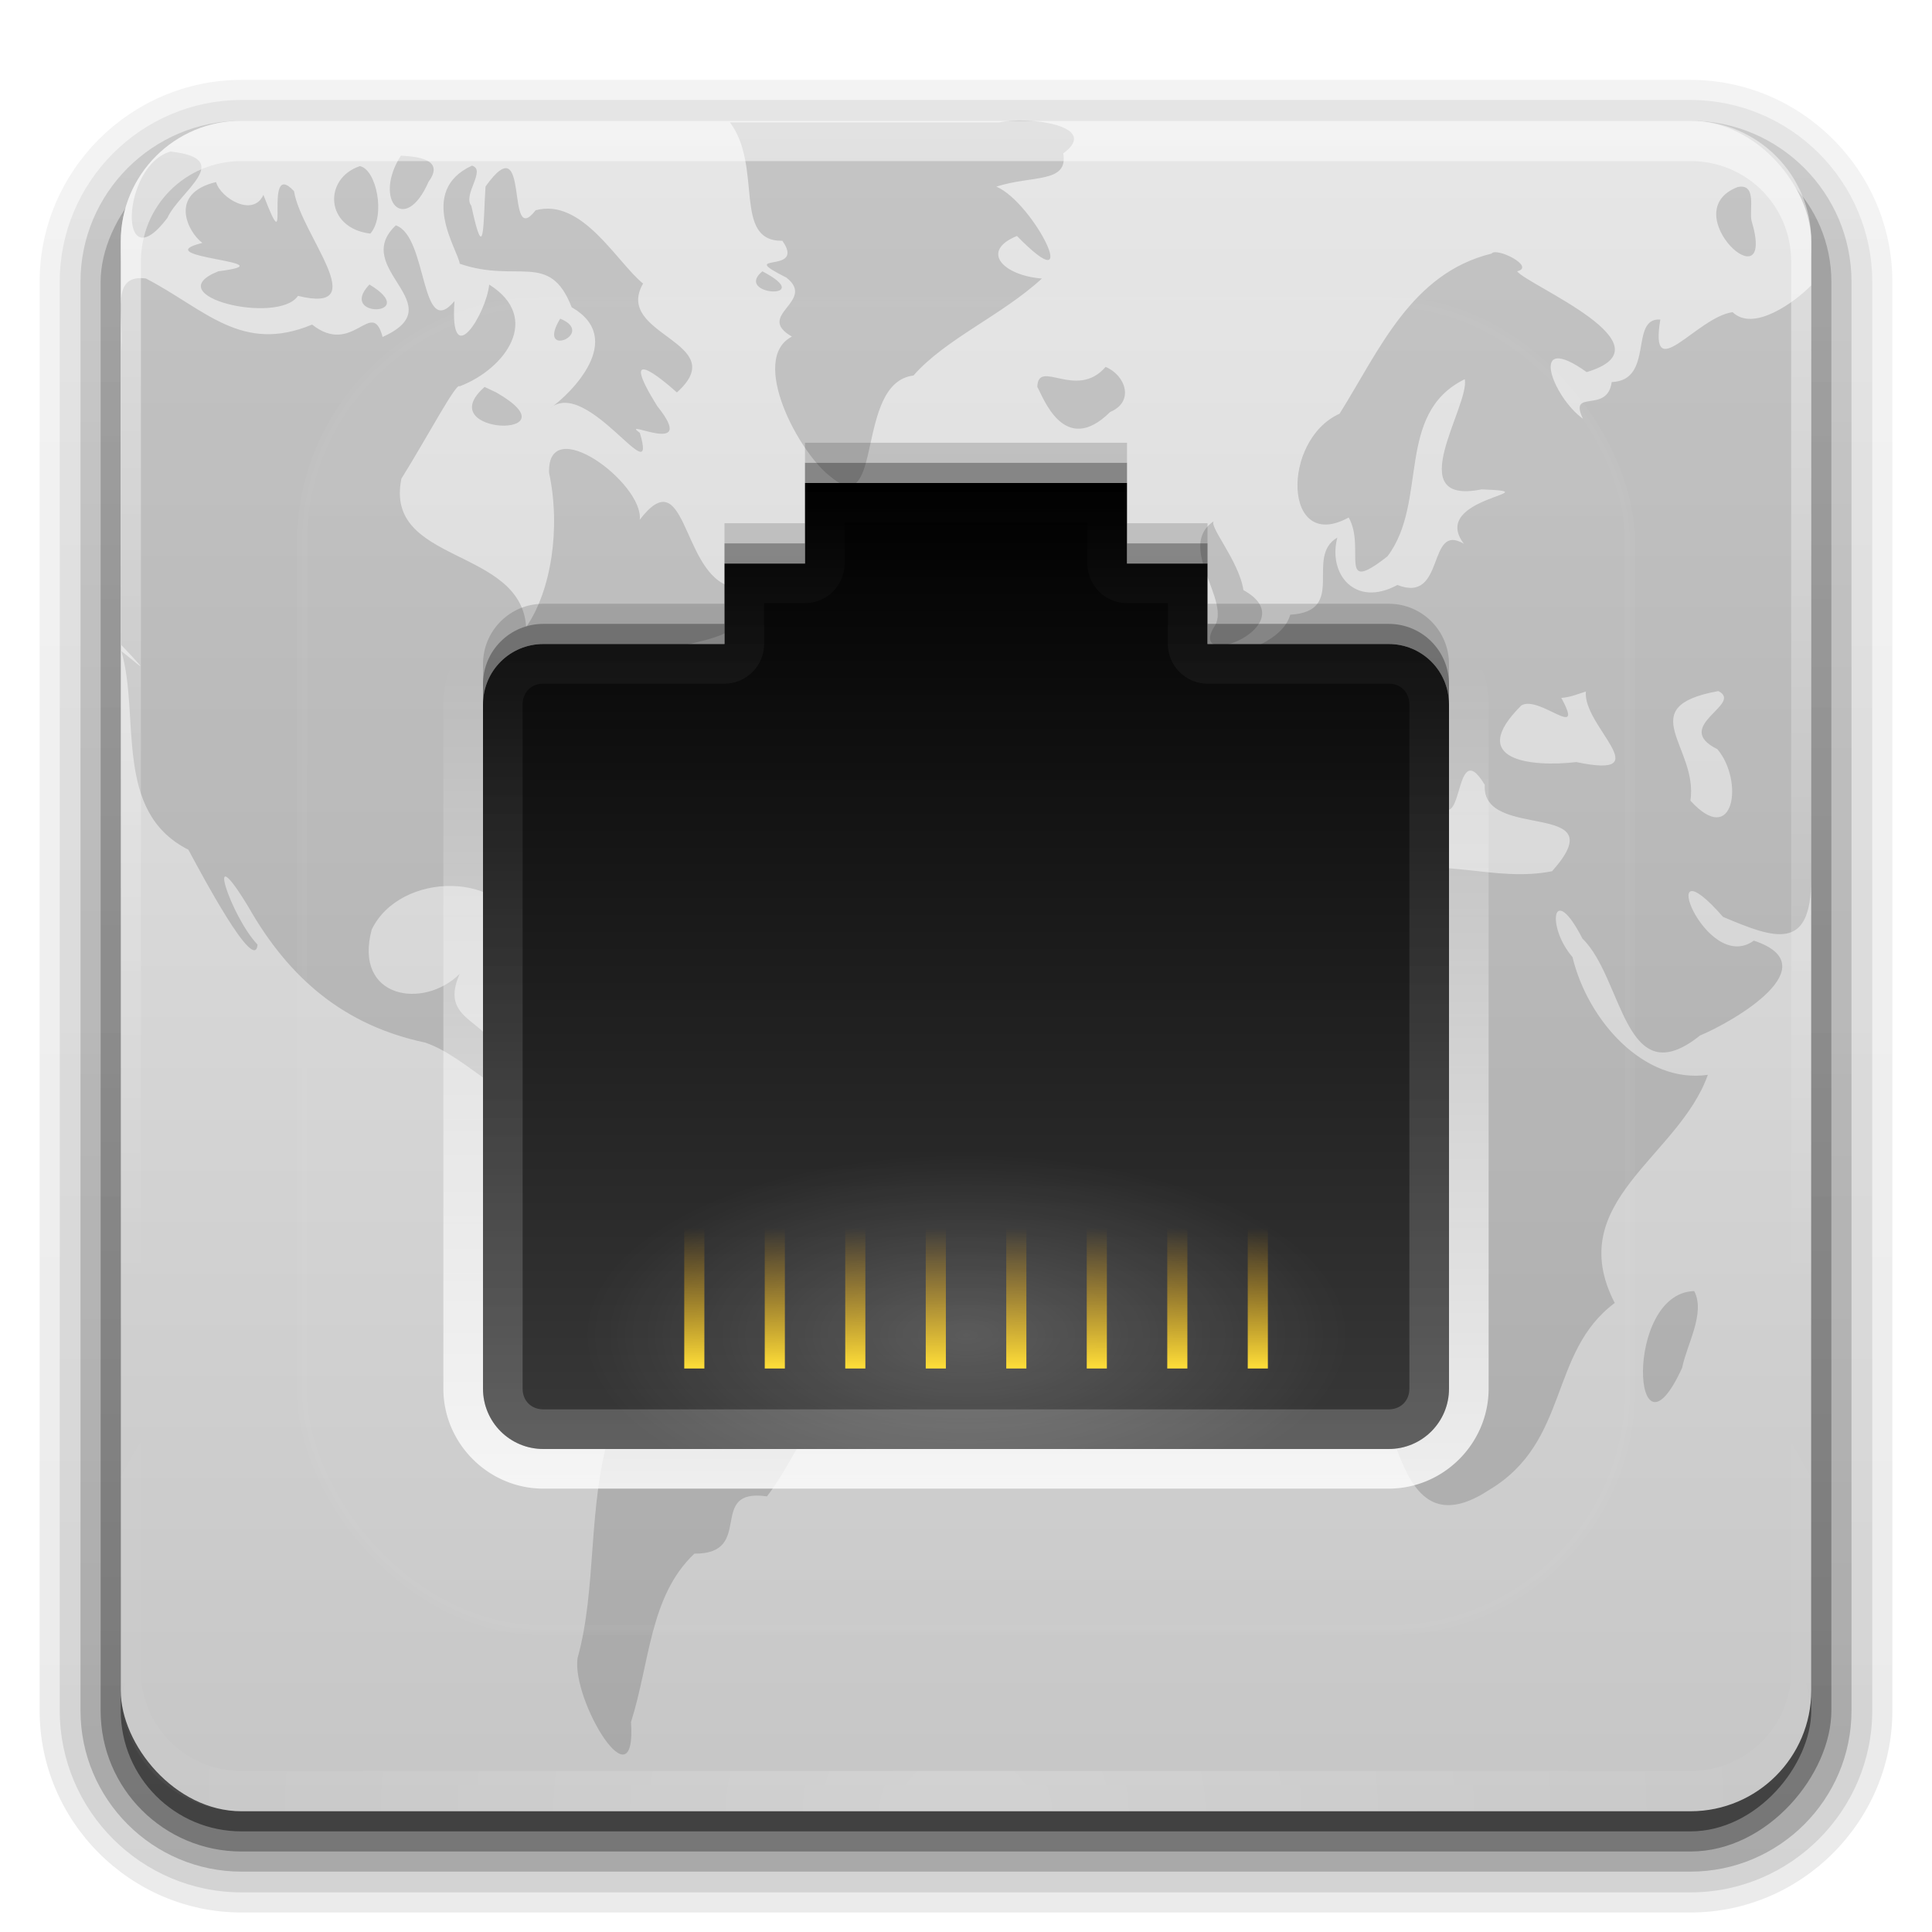 <svg width="96" version="1.0" xmlns="http://www.w3.org/2000/svg" height="96" xmlns:xlink="http://www.w3.org/1999/xlink">
<defs id="defs2410">
<clipPath id="clipPath3613">
<rect width="84" x="6" y="6" rx="6" height="84" ry="6" style="fill:#fff;stroke:none" id="rect3615"/>
</clipPath>
<filter width="1.384" x="-0.192" y="-0.192" height="1.384" style="color-interpolation-filters:sRGB" id="filter3794">
<feGaussianBlur stdDeviation="5.28" id="feGaussianBlur3796"/>
</filter>
<filter style="color-interpolation-filters:sRGB" id="filter3174">
<feGaussianBlur stdDeviation="1.71" id="feGaussianBlur3176"/>
</filter>
<linearGradient gradientTransform="matrix(0.5,0,0,1,26,0)" id="linearGradient4320" xlink:href="#linearGradient4236" y1="68" x1="33" y2="61" x2="33" gradientUnits="userSpaceOnUse"/>
<linearGradient gradientTransform="matrix(0.5,0,0,1,22,0)" id="linearGradient4316" xlink:href="#linearGradient4236" y1="68" x1="33" y2="61" x2="33" gradientUnits="userSpaceOnUse"/>
<linearGradient gradientTransform="translate(12,40)" id="linearGradient4304" xlink:href="#linearGradient4236" y1="68" x1="33" y2="61" x2="33" gradientUnits="userSpaceOnUse"/>
<linearGradient gradientTransform="translate(28,40)" id="linearGradient4312" xlink:href="#linearGradient4236" y1="68" x1="33" y2="61" x2="33" gradientUnits="userSpaceOnUse"/>
<linearGradient gradientTransform="translate(16,40)" id="linearGradient4306" xlink:href="#linearGradient4236" y1="68" x1="33" y2="61" x2="33" gradientUnits="userSpaceOnUse"/>
<linearGradient gradientTransform="translate(24,40)" id="linearGradient4310" xlink:href="#linearGradient4236" y1="68" x1="33" y2="61" x2="33" gradientUnits="userSpaceOnUse"/>
<linearGradient gradientTransform="translate(20,40)" id="linearGradient4308" xlink:href="#linearGradient4236" y1="68" x1="33" y2="61" x2="33" gradientUnits="userSpaceOnUse"/>
<linearGradient gradientTransform="matrix(0.5,0,0,1,30,0)" id="linearGradient4324" xlink:href="#linearGradient4236" y1="68" x1="33" y2="61" x2="33" gradientUnits="userSpaceOnUse"/>
<linearGradient gradientTransform="translate(8,40)" id="linearGradient4302" xlink:href="#linearGradient4236" y1="68" x1="33" y2="61" x2="33" gradientUnits="userSpaceOnUse"/>
<linearGradient gradientTransform="matrix(1.024,0,0,1.012,-1.143,-98.071)" id="linearGradient3772" xlink:href="#ButtonShadow-0" y1="6.132" x1="32.251" y2="90.239" x2="32.251" gradientUnits="userSpaceOnUse"/>
<linearGradient gradientTransform="translate(0,-97)" id="linearGradient3721" xlink:href="#ButtonShadow-0" y1="6.132" x1="32.251" y2="90.239" x2="32.251" gradientUnits="userSpaceOnUse"/>
<linearGradient gradientTransform="matrix(1.024,0,0,1.012,-1.143,-98.071)" id="linearGradient3725" xlink:href="#ButtonShadow-0" y1="6.132" x1="32.251" y2="90.239" x2="32.251" gradientUnits="userSpaceOnUse"/>
<linearGradient gradientTransform="matrix(1.024,0,0,1.012,-1.143,-98.071)" id="linearGradient3780" xlink:href="#ButtonShadow-0" y1="6.132" x1="32.251" y2="90.239" x2="32.251" gradientUnits="userSpaceOnUse"/>
<linearGradient gradientTransform="matrix(0.5,0,0,1,34,0)" id="linearGradient4328" xlink:href="#linearGradient4236" y1="68" x1="33" y2="61" x2="33" gradientUnits="userSpaceOnUse"/>
<linearGradient gradientTransform="matrix(1.006,0,0,0.994,100,0)" id="ButtonShadow-0" y1="92.54" x1="45.448" y2="7.017" x2="45.448" gradientUnits="userSpaceOnUse">
<stop offset="0" id="stop3750-8"/>
<stop offset="1" style="stop-opacity:.588" id="stop3752-5"/>
</linearGradient>
<linearGradient gradientTransform="matrix(0.5,0,0,1,38,0)" id="linearGradient4332" xlink:href="#linearGradient4236" y1="68" x1="33" y2="61" x2="33" gradientUnits="userSpaceOnUse"/>
<linearGradient gradientTransform="matrix(0.5,0,0,1,46,0)" id="linearGradient4340" xlink:href="#linearGradient4236" y1="68" x1="33" y2="61" x2="33" gradientUnits="userSpaceOnUse"/>
<linearGradient gradientTransform="matrix(0.5,0,0,1,42,0)" id="linearGradient4336" xlink:href="#linearGradient4236" y1="68" x1="33" y2="61" x2="33" gradientUnits="userSpaceOnUse"/>
<linearGradient gradientTransform="translate(0,40)" id="linearGradient4298" xlink:href="#linearGradient4236" y1="68" x1="33" y2="61" x2="33" gradientUnits="userSpaceOnUse"/>
<linearGradient gradientTransform="translate(4,40)" id="linearGradient4300" xlink:href="#linearGradient4236" y1="68" x1="33" y2="61" x2="33" gradientUnits="userSpaceOnUse"/>
<linearGradient id="linearGradient3737">
<stop offset="0" style="stop-color:#fff" id="stop3739"/>
<stop offset="1" style="stop-color:#fff;stop-opacity:0" id="stop3741"/>
</linearGradient>
<linearGradient id="linearGradient3188" xlink:href="#linearGradient3737" y1="6" x1="36.357" y2="63.893" x2="36.357" gradientUnits="userSpaceOnUse"/>
<linearGradient id="linearGradient3706" xlink:href="#linearGradient4156" y1="90" x1="48" y2="5.988" x2="48" gradientUnits="userSpaceOnUse"/>
<linearGradient gradientTransform="scale(1.006,0.994)" id="ButtonShadow" y1="92.54" x1="45.448" y2="7.017" x2="45.448" gradientUnits="userSpaceOnUse">
<stop offset="0" id="stop3750"/>
<stop offset="1" style="stop-opacity:.588" id="stop3752"/>
</linearGradient>
<linearGradient id="linearGradient4156">
<stop offset="0" style="stop-color:#c6c6c6" id="stop4158"/>
<stop offset="1" style="stop-color:#e7e7e7" id="stop4160"/>
</linearGradient>
<linearGradient id="linearGradient4236">
<stop offset="0" style="stop-color:#ffdf39" id="stop4238"/>
<stop offset="1" style="stop-color:#eb9c00;stop-opacity:0" id="stop4240"/>
</linearGradient>
<linearGradient id="linearGradient4176">
<stop offset="0" id="stop4178"/>
<stop offset="1" style="stop-color:#393939" id="stop4180"/>
</linearGradient>
<linearGradient id="linearGradient4192">
<stop offset="0" style="stop-color:#fff" id="stop4194"/>
<stop offset="1" style="stop-color:#fff;stop-opacity:0" id="stop4196"/>
</linearGradient>
<linearGradient id="linearGradient3737-1">
<stop offset="0" style="stop-color:#fff" id="stop3739-7"/>
<stop offset="1" style="stop-color:#fff;stop-opacity:0" id="stop3741-2"/>
</linearGradient>
<linearGradient gradientTransform="matrix(1.024,0,0,1.012,-1.143,-98.071)" id="linearGradient3122" xlink:href="#ButtonShadow-0" y1="6.132" x1="32.251" y2="90.239" x2="32.251" gradientUnits="userSpaceOnUse"/>
<linearGradient gradientTransform="matrix(0.5,0,0,1,18,0)" id="linearGradient4242" xlink:href="#linearGradient4236" y1="68" x1="33" y2="61" x2="33" gradientUnits="userSpaceOnUse"/>
<linearGradient id="linearGradient4198" xlink:href="#linearGradient4192" y1="74" x1="53" y2="32.988" x2="53" gradientUnits="userSpaceOnUse"/>
<linearGradient id="linearGradient4222" xlink:href="#linearGradient4192" y1="72" x1="48" y2="24" x2="48" gradientUnits="userSpaceOnUse"/>
<linearGradient id="linearGradient3737-6">
<stop offset="0" style="stop-color:#fff" id="stop3739-73"/>
<stop offset="1" style="stop-color:#fff;stop-opacity:0" id="stop3741-6"/>
</linearGradient>
<linearGradient id="linearGradient2885" xlink:href="#linearGradient3737-6" y1="20.221" x1="48" y2="138.661" x2="48" gradientUnits="userSpaceOnUse"/>
<linearGradient id="linearGradient4182" xlink:href="#linearGradient4176" y1="24" x1="48" y2="72" x2="48" gradientUnits="userSpaceOnUse"/>
<radialGradient fx="48" fy="90.172" cx="48" cy="90.172" gradientTransform="matrix(1.157,0,0,0.996,-7.551,0.197)" r="42" id="radialGradient2855" xlink:href="#linearGradient3737-1" gradientUnits="userSpaceOnUse"/>
<radialGradient fx="48" fy="70" cx="48" cy="70" gradientTransform="matrix(1.188,0,0,0.562,-9,27)" r="16" id="radialGradient4232" xlink:href="#linearGradient4192" gradientUnits="userSpaceOnUse"/>
</defs>
<g style="display:none" id="layer2">
<rect width="86" x="5" y="7" rx="6" height="85" ry="6" style="opacity:.9;fill:url(#ButtonShadow);filter:url(#filter3174);stroke:none" id="rect3745"/>
</g>
<g style="stroke:none" id="layer5">
<path style="opacity:.08;fill:url(#linearGradient3122)" id="path3786" d="m 12,-95.031 c -5.511,0 -10.031,4.52 -10.031,10.031 v 71 c 0,5.511 4.52,10.031 10.031,10.031 h 72 c 5.511,0 10.031,-4.52 10.031,-10.031 v -71 c 0,-5.511 -4.52,-10.031 -10.031,-10.031 h -72 z " transform="scale(1,-1)"/>
<path style="opacity:.1;fill:url(#linearGradient3780)" id="path3778" d="m 12,-94.031 c -4.972,0 -9.031,4.06 -9.031,9.031 v 71 c 0,4.972 4.06,9.031 9.031,9.031 h 72 c 4.972,0 9.031,-4.06 9.031,-9.031 v -71 c 0,-4.972 -4.06,-9.031 -9.031,-9.031 h -72 z " transform="scale(1,-1)"/>
<path style="opacity:.2;fill:url(#linearGradient3772)" id="path3770" d="m 12,-93 c -4.409,0 -8,3.591 -8,8 v 71 c 0,4.409 3.591,8 8,8 h 72 c 4.409,0 8,-3.591 8,-8 v -71 c 0,-4.409 -3.591,-8 -8,-8 h -72 z " transform="scale(1,-1)"/>
<rect width="86" x="5" y="-92" rx="7" height="85" ry="7" style="opacity:.3;fill:url(#linearGradient3725)" id="rect3723" transform="scale(1,-1)"/>
<rect width="84" x="6" y="-91" rx="6" height="84" ry="6" style="opacity:.45;fill:url(#linearGradient3721)" id="rect3716" transform="scale(1,-1)"/>
</g>
<g style="stroke:none" id="layer1">
<rect width="84" x="6" y="6" rx="6" height="84" ry="6" style="fill:url(#linearGradient3706)" id="rect2419"/>
<path style="opacity:.15" id="path3522" d="m 36.274,6.082 c 1.65,2.217 0.113,5.918 2.601,5.882 1.212,1.714 -2.415,0.511 0.204,1.832 1.506,1.187 -1.593,1.865 0.272,2.929 -2.15,1.11 0.348,5.804 1.945,6.979 2.628,2.213 1.162,-4.686 4.095,-5.045 1.593,-1.82 4.392,-2.988 6.379,-4.818 -1.942,-0.158 -3.076,-1.367 -1.237,-2.116 3.385,3.47 0.849,-1.644 -1.025,-2.453 1.813,-0.577 3.577,-0.154 3.325,-1.651 1.916,-1.403 -1.842,-1.855 -3.184,-1.538 -4.458,0 -8.917,0 -13.375,0 z  m -27.802,1.448 c -2.45,0.698 -2.621,6.555 -0.158,3.303 0.604,-1.335 3.397,-2.945 0.158,-3.303 z  m 11.447,.204 c -1.412,2.215 0.205,3.991 1.38,1.289 0.832,-1.128 -0.618,-1.248 -1.38,-1.289 z  m 3.529,.498 c -2.729,1.265 -0.673,4.216 -0.605,4.872 2.875,0.995 4.473,-0.65 5.561,2.161 2.735,1.577 -0.054,4.317 -1.081,5.031 1.849,-1.611 5.404,4.38 4.472,1.215 -1.112,-0.812 2.985,1.305 0.86,-1.335 -1.956,-3.153 0.155,-1.411 0.98,-0.676 2.805,-2.516 -3.174,-2.82 -1.681,-5.41 -1.308,-1.06 -3.023,-4.269 -5.339,-3.642 -1.55,2.006 -0.214,-4.37 -2.489,-1.18 -0.118,1.783 -0.043,4.046 -0.706,0.957 -0.444,-0.541 0.764,-1.798 0.027,-1.994 z  m -5.565,.023 c -1.832,0.611 -1.733,3.087 0.519,3.352 0.771,-0.88 0.306,-3.185 -0.519,-3.352 z  m -7.148,.792 c -2.379,0.564 -1.408,2.483 -0.68,3.023 -2.945,0.738 4.496,0.943 0.793,1.41 -3.081,1.231 2.967,2.681 3.959,1.222 3.804,0.931 0.137,-3.047 -0.197,-5.203 -1.613,-1.731 -0.064,3.992 -1.522,0.184 -0.509,1.131 -2.127,0.167 -2.353,-0.637 z  m 75.601,.249 c -3.192,1.25 1.984,5.966 0.698,1.675 -0.128,-0.518 0.288,-1.887 -0.698,-1.675 z  m -66.666,1.9 c -2.294,2.157 2.916,3.94 -0.659,5.547 -0.536,-2.003 -1.458,1.002 -3.503,-0.615 -3.516,1.464 -5.314,-0.763 -8.258,-2.29 -1.768,-0.22 -1.104,1.681 -1.221,3.46 0,4.918 0,9.837 0,14.755 1.733,1.824 0.676,0.805 0,0.302 0.951,3.242 -0.42,7.98 3.331,9.866 0.638,1.183 3.313,6.223 3.436,4.715 -1.341,-1.405 -2.717,-5.617 -0.448,-1.863 2.033,3.569 4.775,5.884 8.78,6.733 2.19,0.745 3.991,3.307 5.917,2.743 1.089,2.872 -3.227,5.63 0.145,8.309 1.761,2.712 4.716,4.49 3.116,8.298 -1.119,3.718 -0.64,7.77 -1.608,11.234 -0.3,2.109 2.938,7.461 2.657,3.175 0.946,-2.978 0.921,-6.256 3.148,-8.365 3.047,0.024 0.582,-3.278 3.607,-2.846 1.846,-2.42 2.38,-5.307 5.495,-6.268 0.372,-2.938 5.179,-7.437 0.213,-8.58 -1.35,-0.665 -4.824,-0.905 -4.559,-1.233 0.538,-2.915 -4.493,-3.745 -6.634,-4.937 -2.811,-1.996 -7.034,3.316 -8.025,-1.261 -0.591,-1.44 -2.751,-1.463 -1.758,-3.685 -1.789,1.78 -5.289,1.239 -4.373,-2.199 1.392,-2.896 6.736,-3.033 7.646,0.45 -1.264,-3.841 2.444,-6.831 4.503,-9.564 0.419,-1.306 2.91,-2.428 2.053,-0.692 1.46,-0.053 3.673,-2.689 1.079,-1.472 -0.037,-2.404 -2.273,-1.72 -2.998,-1.379 1.344,-2.134 8.245,-0.967 5.355,-4.455 -2.239,-0.908 -2.053,-6.204 -4.318,-3.254 0.191,-1.818 -4.61,-5.377 -4.505,-2.328 0.586,2.728 0.107,5.871 -1.14,7.659 -0.26,-3.998 -7.076,-3.114 -6.199,-7.374 1.269,-2.03 2.753,-4.838 2.894,-4.585 2.275,-0.869 4.105,-3.397 1.468,-5.058 -0.141,1.448 -1.983,4.436 -1.724,0.822 -1.706,2.023 -1.316,-3.219 -2.914,-3.763 z  m 54.45,1.403 c -3.996,0.978 -5.58,4.796 -7.557,7.958 -2.914,1.314 -2.803,6.958 0.452,5.156 0.871,1.522 -0.61,3.922 1.928,1.931 2.047,-2.71 0.358,-7.093 3.841,-8.802 0.254,1.329 -3.213,6.29 0.837,5.474 3.662,0.138 -2.662,0.365 -0.881,2.705 -1.85,-1.098 -0.889,2.999 -3.304,2.046 -2.092,1.139 -3.464,-0.529 -2.985,-2.355 -1.646,0.961 0.518,3.67 -2.34,3.833 -0.64,2.274 -5.903,1.931 -2.91,4.246 1.329,3.445 -4.952,0.216 -3.169,4.351 1.525,4.088 4.722,-1.355 6.019,-2.406 2.502,-1.942 6.211,3.311 3.959,3.506 2.525,-0.339 2.006,-2.741 -0.017,-3.671 -1.093,-2.835 3.459,1.39 3.207,2.812 1.606,3.008 0.945,-3.08 2.579,-0.385 -0.191,2.843 6.574,0.669 3.344,4.292 -2.777,0.56 -5.51,-0.716 -7.901,0.101 -2.225,-0.02 -2.113,-2.398 -2.924,-2.994 -2.83,0.23 -6.328,0.204 -8.223,2.491 -2.049,2.812 -5.004,6.744 -2.771,10.335 2.235,5.321 7.777,0.276 10.963,3.419 0.947,1.31 -0.821,2.868 1.297,4.287 0.797,3.024 -0.904,5.894 1.052,8.785 1.012,2.718 1.64,6.787 5.406,4.303 3.986,-2.399 2.924,-6.823 6.213,-9.273 -2.602,-5.038 3.184,-7.247 4.627,-11.337 -3.154,0.462 -5.964,-2.684 -6.726,-5.85 -1.325,-1.538 -0.984,-3.805 0.496,-0.916 2.034,1.972 2.078,7.823 5.841,4.813 1.72,-0.72 6.419,-3.466 2.675,-4.715 -2.413,1.748 -5.075,-5.224 -1.532,-1.18 2.576,1.093 4.38,1.745 4.38,-1.88 0,-9.766 0,-19.665 0,-29.497 -0.802,0.82 -2.864,2.335 -3.904,1.329 -1.79,0.249 -4.154,3.734 -3.591,0.366 -1.556,-0.103 -0.279,3.021 -2.417,3.108 -0.215,1.606 -2.16,0.297 -1.429,1.822 -1.501,-1.065 -2.771,-4.427 0.186,-2.317 4.391,-1.318 -2.896,-4.29 -3.458,-5.009 0.945,-0.227 -1.029,-1.212 -1.267,-0.882 z  m -36.24,.882 c -1.462,1.218 2.779,1.448 0,0 z  m -19.522,.656 c -1.635,1.71 2.603,1.572 0,0 z  m 9.478,1.697 c -1.238,2.029 1.829,0.749 0,0 z  m 27.101,2.398 c -1.449,1.669 -3.362,-0.439 -3.393,0.995 0.263,0.433 1.315,3.527 3.619,1.244 1.237,-0.522 0.75,-1.837 -0.226,-2.24 z  m -30.856,.995 c -2.749,2.401 4.668,2.623 0.582,0.275 l -.582,-.275 z  m 36.262,6.651 c -1.979,1.291 0.949,4.033 -0.043,5.321 -1.24,2.161 4.608,-0.152 1.485,-1.877 -0.223,-1.482 -1.83,-3.289 -1.442,-3.444 z  m -1.335,2.602 c -2.757,0.78 -0.626,4.806 0.351,1.014 0.055,-0.22 0.129,-1.021 -0.351,-1.014 z  m -22.079,2.918 c -2.565,1.75 -0.398,3.496 1.482,2.709 -0.386,-1.056 -1.464,-1.721 -1.482,-2.709 z  m 48.455,2.941 c 1.28,0.646 -2.346,1.75 -0.05,2.887 1.336,1.572 0.832,4.945 -1.339,2.558 0.403,-2.666 -2.944,-4.657 1.389,-5.445 z  m -6.583,.023 c -0.174,1.713 3.694,4.375 -0.475,3.506 -2.205,0.259 -5.507,-0.067 -2.729,-2.816 0.878,-0.527 3.182,1.819 1.983,-0.374 0.425,-0.027 0.821,-0.188 1.222,-0.317 z  m -12.736,3.71 c -1.608,1.036 1.112,1.831 0,0 z  m -40.379,9.659 c -0.271,0.905 5.086,1.822 1.389,0.372 l -.551,-.194 -.838,-.178 z  m 4.162,1.289 c -1.625,1.65 3.348,0.493 0,0 z  m 54.337,15.134 c -3.531,0.091 -3.061,9.202 -0.6,3.811 0.233,-1.17 1.169,-2.714 0.6,-3.811 z "/>
<path style="opacity:.5;fill:url(#linearGradient3188)" id="rect3728" d="m 12,6 c -3.324,0 -6,2.676 -6,6 v 2 68 2 c 0,0.335 0.041,0.651 0.094,0.969 0.049,0.296 0.097,0.597 0.188,0.875 0.01,0.03 0.021,0.064 0.031,0.094 0.099,0.288 0.235,0.547 0.375,0.812 0.145,0.274 0.316,0.536 0.5,0.781 0.184,0.246 0.374,0.473 0.594,0.688 0.44,0.428 0.943,0.815 1.5,1.094 0.279,0.14 0.573,0.247 0.875,0.344 -0.256,-0.1 -0.487,-0.236 -0.719,-0.375 -0.007,-0.004 -0.024,0.004 -0.031,0 -0.032,-0.019 -0.062,-0.043 -0.094,-0.062 -0.12,-0.077 -0.231,-0.164 -0.344,-0.25 -0.106,-0.081 -0.213,-0.161 -0.312,-0.25 -0.178,-0.161 -0.347,-0.345 -0.5,-0.531 -0.108,-0.13 -0.218,-0.265 -0.312,-0.406 -0.025,-0.038 -0.038,-0.086 -0.062,-0.125 -0.065,-0.103 -0.13,-0.205 -0.188,-0.312 -0.101,-0.195 -0.206,-0.416 -0.281,-0.625 -0.008,-0.022 -0.024,-0.041 -0.031,-0.062 -0.032,-0.092 -0.036,-0.187 -0.062,-0.281 -0.03,-0.107 -0.07,-0.203 -0.094,-0.312 -0.073,-0.342 -0.125,-0.698 -0.125,-1.062 v -2 -68 -2 c 0,-2.782 2.218,-5 5,-5 h 2 68 2 c 2.782,0 5,2.218 5,5 v 2 68 2 c 0,0.364 -0.052,0.721 -0.125,1.062 -0.044,0.207 -0.088,0.398 -0.156,0.594 -0.008,0.022 -0.023,0.041 -0.031,0.062 -0.063,0.174 -0.138,0.367 -0.219,0.531 -0.042,0.083 -0.079,0.17 -0.125,0.25 -0.055,0.097 -0.127,0.188 -0.188,0.281 -0.094,0.141 -0.205,0.276 -0.312,0.406 -0.143,0.174 -0.303,0.347 -0.469,0.5 -0.011,0.01 -0.02,0.021 -0.031,0.031 -0.138,0.126 -0.285,0.234 -0.438,0.344 -0.103,0.073 -0.204,0.153 -0.312,0.219 -0.007,0.004 -0.024,-0.004 -0.031,0 -0.232,0.139 -0.463,0.275 -0.719,0.375 0.302,-0.097 0.596,-0.204 0.875,-0.344 0.557,-0.279 1.06,-0.666 1.5,-1.094 0.22,-0.214 0.409,-0.442 0.594,-0.688 0.184,-0.246 0.355,-0.508 0.5,-0.781 0.14,-0.265 0.276,-0.525 0.375,-0.812 0.01,-0.031 0.021,-0.063 0.031,-0.094 0.09,-0.278 0.139,-0.579 0.188,-0.875 0.052,-0.318 0.094,-0.634 0.094,-0.969 v -2 -68 -2 c 0,-3.324 -2.676,-6 -6,-6 h -72 z "/>
<path style="opacity:.2;fill:url(#radialGradient2855)" id="path3615" d="M 12,90 C 8.676,90 6,87.324 6,84 L 6,82 6,14 6,12 c 0,-0.335 0.041,-0.651 0.094,-0.969 0.049,-0.296 0.097,-0.597 0.188,-0.875 C 6.291,10.126 6.302,10.093 6.312,10.062 6.411,9.775 6.547,9.515 6.688,9.25 6.832,8.976 7.003,8.714 7.188,8.469 7.372,8.223 7.561,7.995 7.781,7.781 8.221,7.353 8.724,6.967 9.281,6.688 9.56,6.548 9.855,6.441 10.156,6.344 9.9,6.444 9.67,6.58 9.438,6.719 c -0.007,0.004 -0.024,-0.004 -0.031,0 -0.032,0.019 -0.062,0.043 -0.094,0.062 -0.12,0.077 -0.231,0.164 -0.344,0.25 -0.106,0.081 -0.213,0.161 -0.312,0.25 C 8.478,7.443 8.309,7.627 8.156,7.812 8.049,7.943 7.938,8.078 7.844,8.219 7.819,8.257 7.805,8.305 7.781,8.344 7.716,8.447 7.651,8.548 7.594,8.656 7.493,8.851 7.388,9.072 7.312,9.281 7.305,9.303 7.289,9.322 7.281,9.344 7.249,9.436 7.245,9.531 7.219,9.625 7.188,9.732 7.148,9.828 7.125,9.938 7.052,10.279 7,10.636 7,11 l 0,2 0,68 0,2 c 0,2.782 2.218,5 5,5 l 2,0 68,0 2,0 c 2.782,0 5,-2.218 5,-5 l 0,-2 0,-68 0,-2 C 89,10.636 88.948,10.279 88.875,9.938 88.831,9.731 88.787,9.54 88.719,9.344 88.711,9.322 88.695,9.303 88.688,9.281 88.625,9.108 88.549,8.914 88.469,8.75 88.427,8.667 88.39,8.58 88.344,8.5 88.289,8.403 88.217,8.312 88.156,8.219 88.062,8.078 87.951,7.943 87.844,7.812 87.701,7.638 87.541,7.466 87.375,7.312 87.364,7.302 87.355,7.291 87.344,7.281 87.205,7.156 87.059,7.047 86.906,6.938 86.804,6.864 86.702,6.784 86.594,6.719 c -0.007,-0.004 -0.024,0.004 -0.031,0 -0.232,-0.139 -0.463,-0.275 -0.719,-0.375 0.302,0.097 0.596,0.204 0.875,0.344 0.557,0.279 1.06,0.666 1.5,1.094 0.22,0.214 0.409,0.442 0.594,0.688 0.184,0.246 0.355,0.508 0.5,0.781 0.14,0.265 0.276,0.525 0.375,0.812 0.01,0.031 0.021,0.063 0.031,0.094 0.09,0.278 0.139,0.579 0.188,0.875 C 89.959,11.349 90,11.665 90,12 l 0,2 0,68 0,2 c 0,3.324 -2.676,6 -6,6 l -72,0 z"/>
</g>
<g id="layer4">
<rect width="66" x="15" y="15" rx="12" height="66" ry="12" style="opacity:.15;fill:url(#linearGradient2885);filter:url(#filter3794);stroke:#fff;stroke-linecap:round;stroke-width:.5;clip-path:url(#clipPath3613)" id="rect3171"/>
</g>
<g style="stroke:none;color:#000" id="layer3">
<path style="opacity:.8;fill:url(#linearGradient4198)" id="path4188" d="m 39.812,22.031 a 1.984,1.984 0 0,0 -1.781,1.969 v 2.031 h -2.031 a 1.984,1.984 0 0,0 -1.969,1.969 v 2.031 h -7.031 c -2.727,0 -4.969,2.242 -4.969,4.969 v 34 c 0,2.727 2.242,4.969 4.969,4.969 h 42 c 2.727,0 4.969,-2.242 4.969,-4.969 v -34 c 0,-2.727 -2.242,-4.969 -4.969,-4.969 h -7.031 v -2.031 a 1.984,1.984 0 0,0 -1.969,-1.969 h -2.031 v -2.031 a 1.984,1.984 0 0,0 -1.969,-1.969 h -16 a 1.984,1.984 0 0,0 -0.188,0 z "/>
<path style="fill:url(#linearGradient4182)" id="rect4162" d="m 40,24 0,4 -4,0 0,4 -9,0 c -1.662,0 -3,1.338 -3,3 v 34 c 0,1.662 1.338,3 3,3 h 42 c 1.662,0 3,-1.338 3,-3 v -34 c 0,-1.662 -1.338,-3 -3,-3 h -9 v -4 h -4 v -4 h -16 z "/>
<path id="rect4168" d="m 130,24 0,4 -4,0 0,4 -9,0 c -1.662,0 -3,1.338 -3,3 v 34 c 0,1.662 1.338,3 3,3 h 42 c 1.662,0 3,-1.338 3,-3 v -34 c 0,-1.662 -1.338,-3 -3,-3 h -9 v -4 h -4 v -4 h -16 z "/>
<path style="opacity:.15" id="path4200" d="m 40,22 0,2 16,0 0,-2 -16,0 z  m -4,4 0,2 4,0 0,-2 -4,0 z  m 20,0 0,2 4,0 0,-2 -4,0 z  m -29,4 c -1.662,0 -3,1.338 -3,3 v 2 c 0,-1.662 1.338,-3 3,-3 h 9 v -2 h -9 z  m 33,0 0,2 9,0 c 1.662,0 3,1.338 3,3 v -2 c 0,-1.662 -1.338,-3 -3,-3 h -9 z "/>
<path style="opacity:.2;fill:url(#linearGradient4222)" id="path4209" d="m 40,24 0,4 -4,0 0,4 -9,0 c -1.662,0 -3,1.338 -3,3 v 34 c 0,1.662 1.338,3 3,3 h 42 c 1.662,0 3,-1.338 3,-3 v -34 c 0,-1.662 -1.338,-3 -3,-3 h -9 v -4 h -4 v -4 h -16 z  m 1.969,1.969 12.062,0 0,2.031 a 1.975,1.975 0 0,0 1.969,1.969 h 2.031 v 2.031 a 1.975,1.975 0 0,0 1.969,1.969 h 9 c 0.602,0 1.031,0.429 1.031,1.031 v 34 c 0,0.602 -0.429,1.031 -1.031,1.031 h -42 c -0.602,0 -1.031,-0.429 -1.031,-1.031 v -34 c 0,-0.602 0.429,-1.031 1.031,-1.031 h 9 a 1.975,1.975 0 0,0 1.969,-1.969 v -2.031 h 2.031 a 1.975,1.975 0 0,0 1.969,-1.969 v -2.031 z "/>
<rect width="38" x="29" y="54" height="18" style="opacity:.2;fill:url(#radialGradient4232)" id="rect4224"/>
<rect width="1" x="34" y="61" height="7" style="fill:url(#linearGradient4242)" id="rect4234"/>
<path style="opacity:.3" id="path4276" d="m 40,23 0,1 16,0 0,-1 -16,0 z  m -4,4 0,1 4,0 0,-1 -4,0 z  m 20,0 0,1 4,0 0,-1 -4,0 z  m -29,4 c -1.662,0 -3,1.338 -3,3 v 1 c 0,-1.662 1.338,-3 3,-3 h 9 v -1 h -9 z  m 33,0 0,1 9,0 c 1.662,0 3,1.338 3,3 v -1 c 0,-1.662 -1.338,-3 -3,-3 h -9 z "/>
<rect width="2" x="32" y="101" height="7" style="fill:url(#linearGradient4298)" id="rect4282"/>
<rect width="2" x="36" y="101" height="7" style="fill:url(#linearGradient4300)" id="rect4284"/>
<rect width="2" x="40" y="101" height="7" style="fill:url(#linearGradient4302)" id="rect4286"/>
<rect width="2" x="44" y="101" height="7" style="fill:url(#linearGradient4304)" id="rect4288"/>
<rect width="2" x="48" y="101" height="7" style="fill:url(#linearGradient4306)" id="rect4290"/>
<rect width="2" x="52" y="101" height="7" style="fill:url(#linearGradient4308)" id="rect4292"/>
<rect width="2" x="56" y="101" height="7" style="fill:url(#linearGradient4310)" id="rect4294"/>
<rect width="2" x="60" y="101" height="7" style="fill:url(#linearGradient4312)" id="rect4296"/>
<rect width="1" x="38" y="61" height="7" style="fill:url(#linearGradient4316)" id="rect4314"/>
<rect width="1" x="42" y="61" height="7" style="fill:url(#linearGradient4320)" id="rect4318"/>
<rect width="1" x="46" y="61" height="7" style="fill:url(#linearGradient4324)" id="rect4322"/>
<rect width="1" x="50" y="61" height="7" style="fill:url(#linearGradient4328)" id="rect4326"/>
<rect width="1" x="54" y="61" height="7" style="fill:url(#linearGradient4332)" id="rect4330"/>
<rect width="1" x="58" y="61" height="7" style="fill:url(#linearGradient4336)" id="rect4334"/>
<rect width="1" x="62" y="61" height="7" style="fill:url(#linearGradient4340)" id="rect4338"/>
</g>
</svg>
